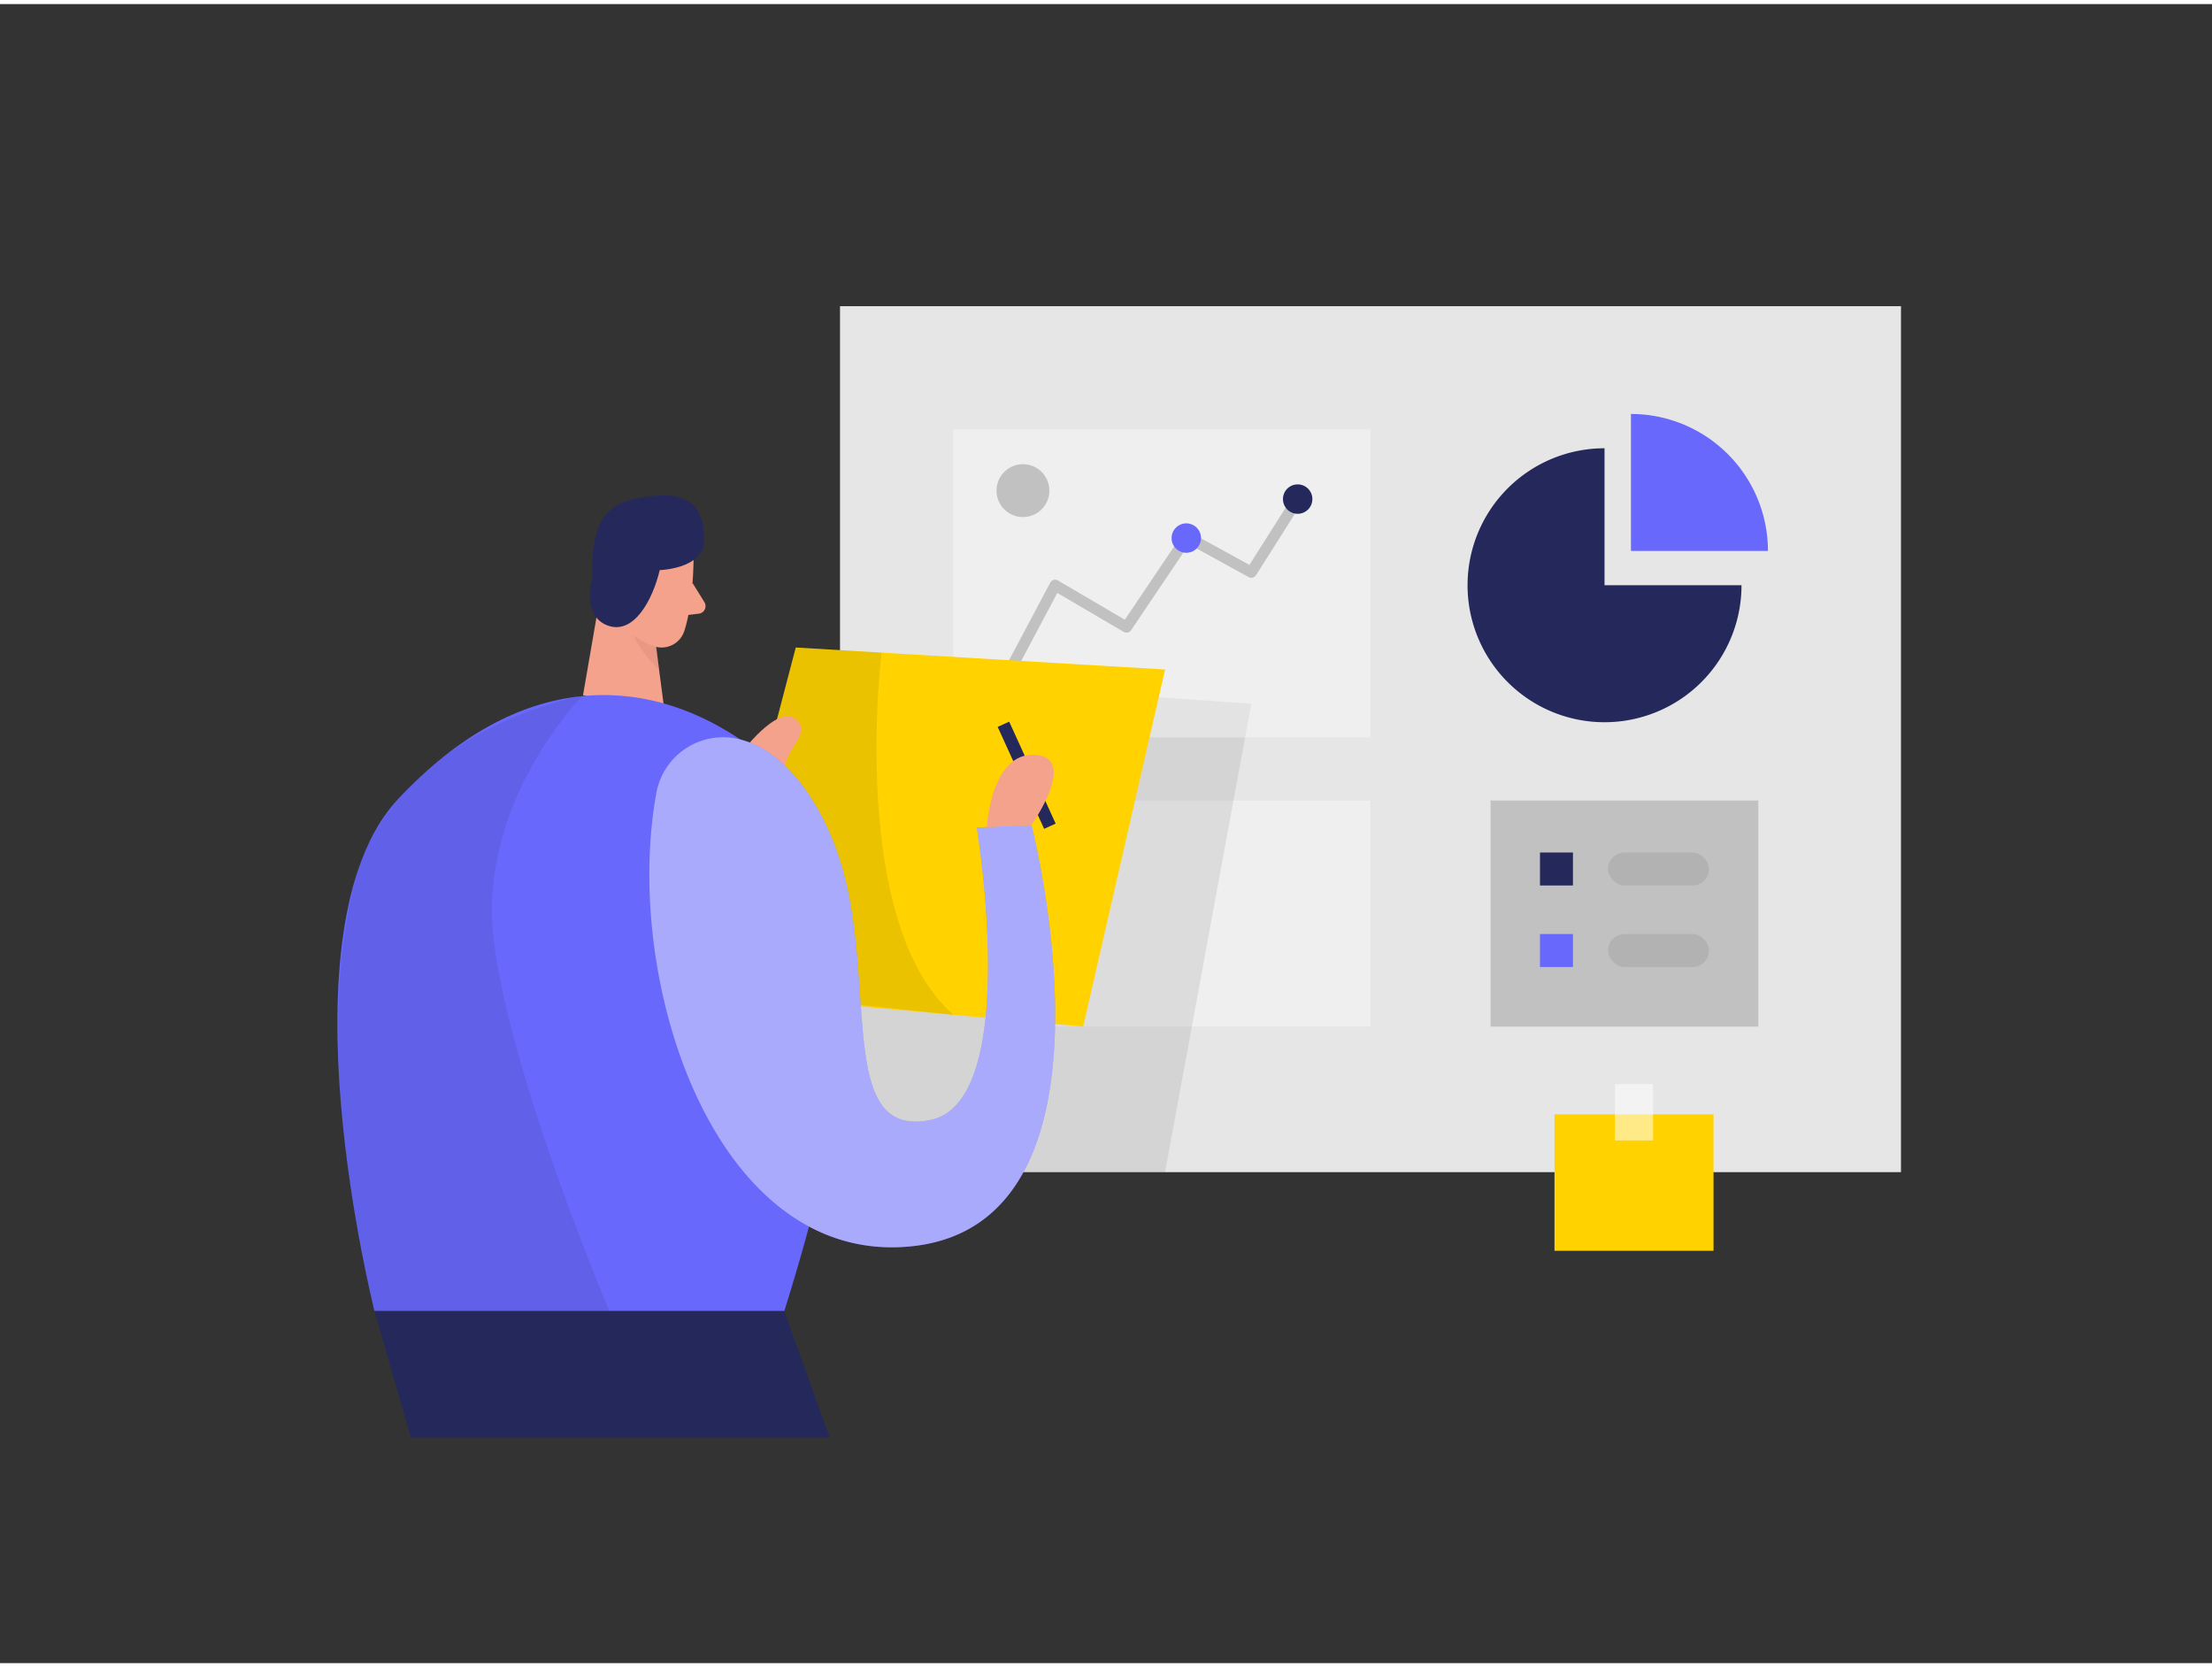 <svg id="Layer_1" data-name="Layer 1" xmlns="http://www.w3.org/2000/svg" viewBox="0 0 400 300" width="406" height="306" class="illustration"><rect x="0" y="0" width="400" height="300" fill="#333333" stroke="none"/><rect x="151.9" y="54.63" width="191.86" height="156.59" fill="#e6e6e6"></rect><rect x="182.71" y="144.02" width="65.12" height="40.88" fill="#fff" opacity="0.35"></rect><polygon points="204.02 124.96 226.27 126.52 210.68 211.22 151.9 211.22 151.9 170.54 204.02 124.96" opacity="0.08"></polygon><rect x="172.37" y="76.93" width="75.45" height="55.67" fill="#fff" opacity="0.35"></rect><polyline points="182.71 120.33 190.8 105.09 203.71 112.66 214.68 96.37 226.28 102.74 235.06 88.87" fill="none" stroke="#c1c1c1" stroke-linecap="round" stroke-linejoin="round" stroke-width="2"></polyline><circle cx="234.66" cy="89.51" r="2.66" fill="#24285b"></circle><circle cx="214.52" cy="96.56" r="2.66" fill="#6868fc"></circle><polygon points="127.59 178.71 143.9 116.35 210.68 120.33 195.86 184.9 127.59 178.71" fill="#ffd200"></polygon><polygon points="109.72 100.15 105.43 124.96 120.36 129.33 117.64 108.6 109.72 100.15" fill="#f4a28c"></polygon><path d="M118.43,113.12a10.15,10.15,0,0,1-5-3.06s.15,5.13,5.72,10.27Z" fill="#ce8172" opacity="0.31"></path><path d="M125.42,99.29s.14,8.56-1.69,14.11a4.3,4.3,0,0,1-5.46,2.72c-2.78-1-6.27-3.07-6.9-7.65l-2-7.64s-1.1-4.83,4-8S125.6,94.07,125.42,99.29Z" fill="#f4a28c"></path><path d="M115.83,106s.17-3.29-2.31-3.21-2.77,4.83.56,5.51Z" fill="#f4a28c"></path><path d="M125.23,104.68l2.15,3.46a1.38,1.38,0,0,1-1,2.09l-3.31.38Z" fill="#f4a28c"></path><path d="M143.9,116.35l15.51.93s-6.06,48.79,13,65.49L146.25,180l-7-22.1,1.42-29.07Z" opacity="0.08"></path><path d="M67.72,236.34S50.09,167.17,72,143.74s44.43-22.27,61.36-11.09,32.45,26.78,8.47,103.69Z" fill="#6868fc"></path><path d="M133.79,135.73s6.82-9.28,10.11-6.4-2.88,5.59-1.79,10.12S131.91,141.13,133.79,135.73Z" fill="#f4a28c"></path><path d="M107.09,103.78s-2,6.76,2.74,8.57,8.18-4.56,9.47-10c0,0,7.83-.22,8-5.17s-1.67-8.93-8.65-8.26S106.71,90.85,107.09,103.78Z" fill="#24285b"></path><path d="M118.64,142.92a12.28,12.28,0,0,1,15.86-9.76c8.43,2.52,14.9,12.79,17.87,23.28,6.11,21.63-.88,48.67,15.81,45.37s8.46-52.9,8.46-52.9l9.88-.47s18.57,71.95-21.63,76.18C129.47,228.35,112.56,177.09,118.64,142.92Z" fill="#6868fc"></path><path d="M118.64,142.92a12.28,12.28,0,0,1,15.86-9.76c8.43,2.52,14.9,12.79,17.87,23.28,6.11,21.63-.88,48.67,15.81,45.37s8.46-52.9,8.46-52.9l9.88-.47s18.57,71.95-21.63,76.18C129.47,228.35,112.56,177.09,118.64,142.92Z" fill="#fff" opacity="0.44"></path><rect x="184.5" y="129.33" width="2.29" height="20.26" transform="translate(-41.11 89.53) rotate(-24.5)" fill="#24285b"></rect><path d="M105.43,125s-19.52,19.49-16.07,45,20.84,66.35,20.84,66.35H67.72s-12.5-46.22-3-79.64C64.69,156.7,70.71,132.9,105.43,125Z" opacity="0.08"></path><path d="M178.45,148.83s.72-13.55,8.71-13.08-.64,12.69-.64,12.69Z" fill="#f4a28c"></path><polygon points="67.72 236.34 74.31 259.18 150.02 259.18 141.79 236.34 67.72 236.34" fill="#24285b"></polygon><path d="M290.15,80.32a24.77,24.77,0,1,0,24.77,24.77H290.15Z" fill="#24285b"></path><path d="M294.93,74.12V98.89H319.7A24.77,24.77,0,0,0,294.93,74.12Z" fill="#6868fc"></path><rect x="281.1" y="200.76" width="28.76" height="24.68" fill="#ffd200"></rect><rect x="292.03" y="195.29" width="6.9" height="10.2" fill="#fff" opacity="0.53"></rect><rect x="269.54" y="144.02" width="48.43" height="40.88" fill="#c1c1c1"></rect><rect x="278.48" y="153.42" width="5.96" height="5.96" fill="#24285b"></rect><rect x="278.48" y="168.16" width="5.96" height="5.96" fill="#6868fc"></rect><rect x="290.78" y="153.42" width="18.26" height="5.96" rx="2.98" opacity="0.08"></rect><rect x="290.78" y="168.16" width="18.26" height="5.96" rx="2.98" opacity="0.08"></rect><circle cx="184.98" cy="87.98" r="4.78" fill="#c1c1c1"></circle></svg>